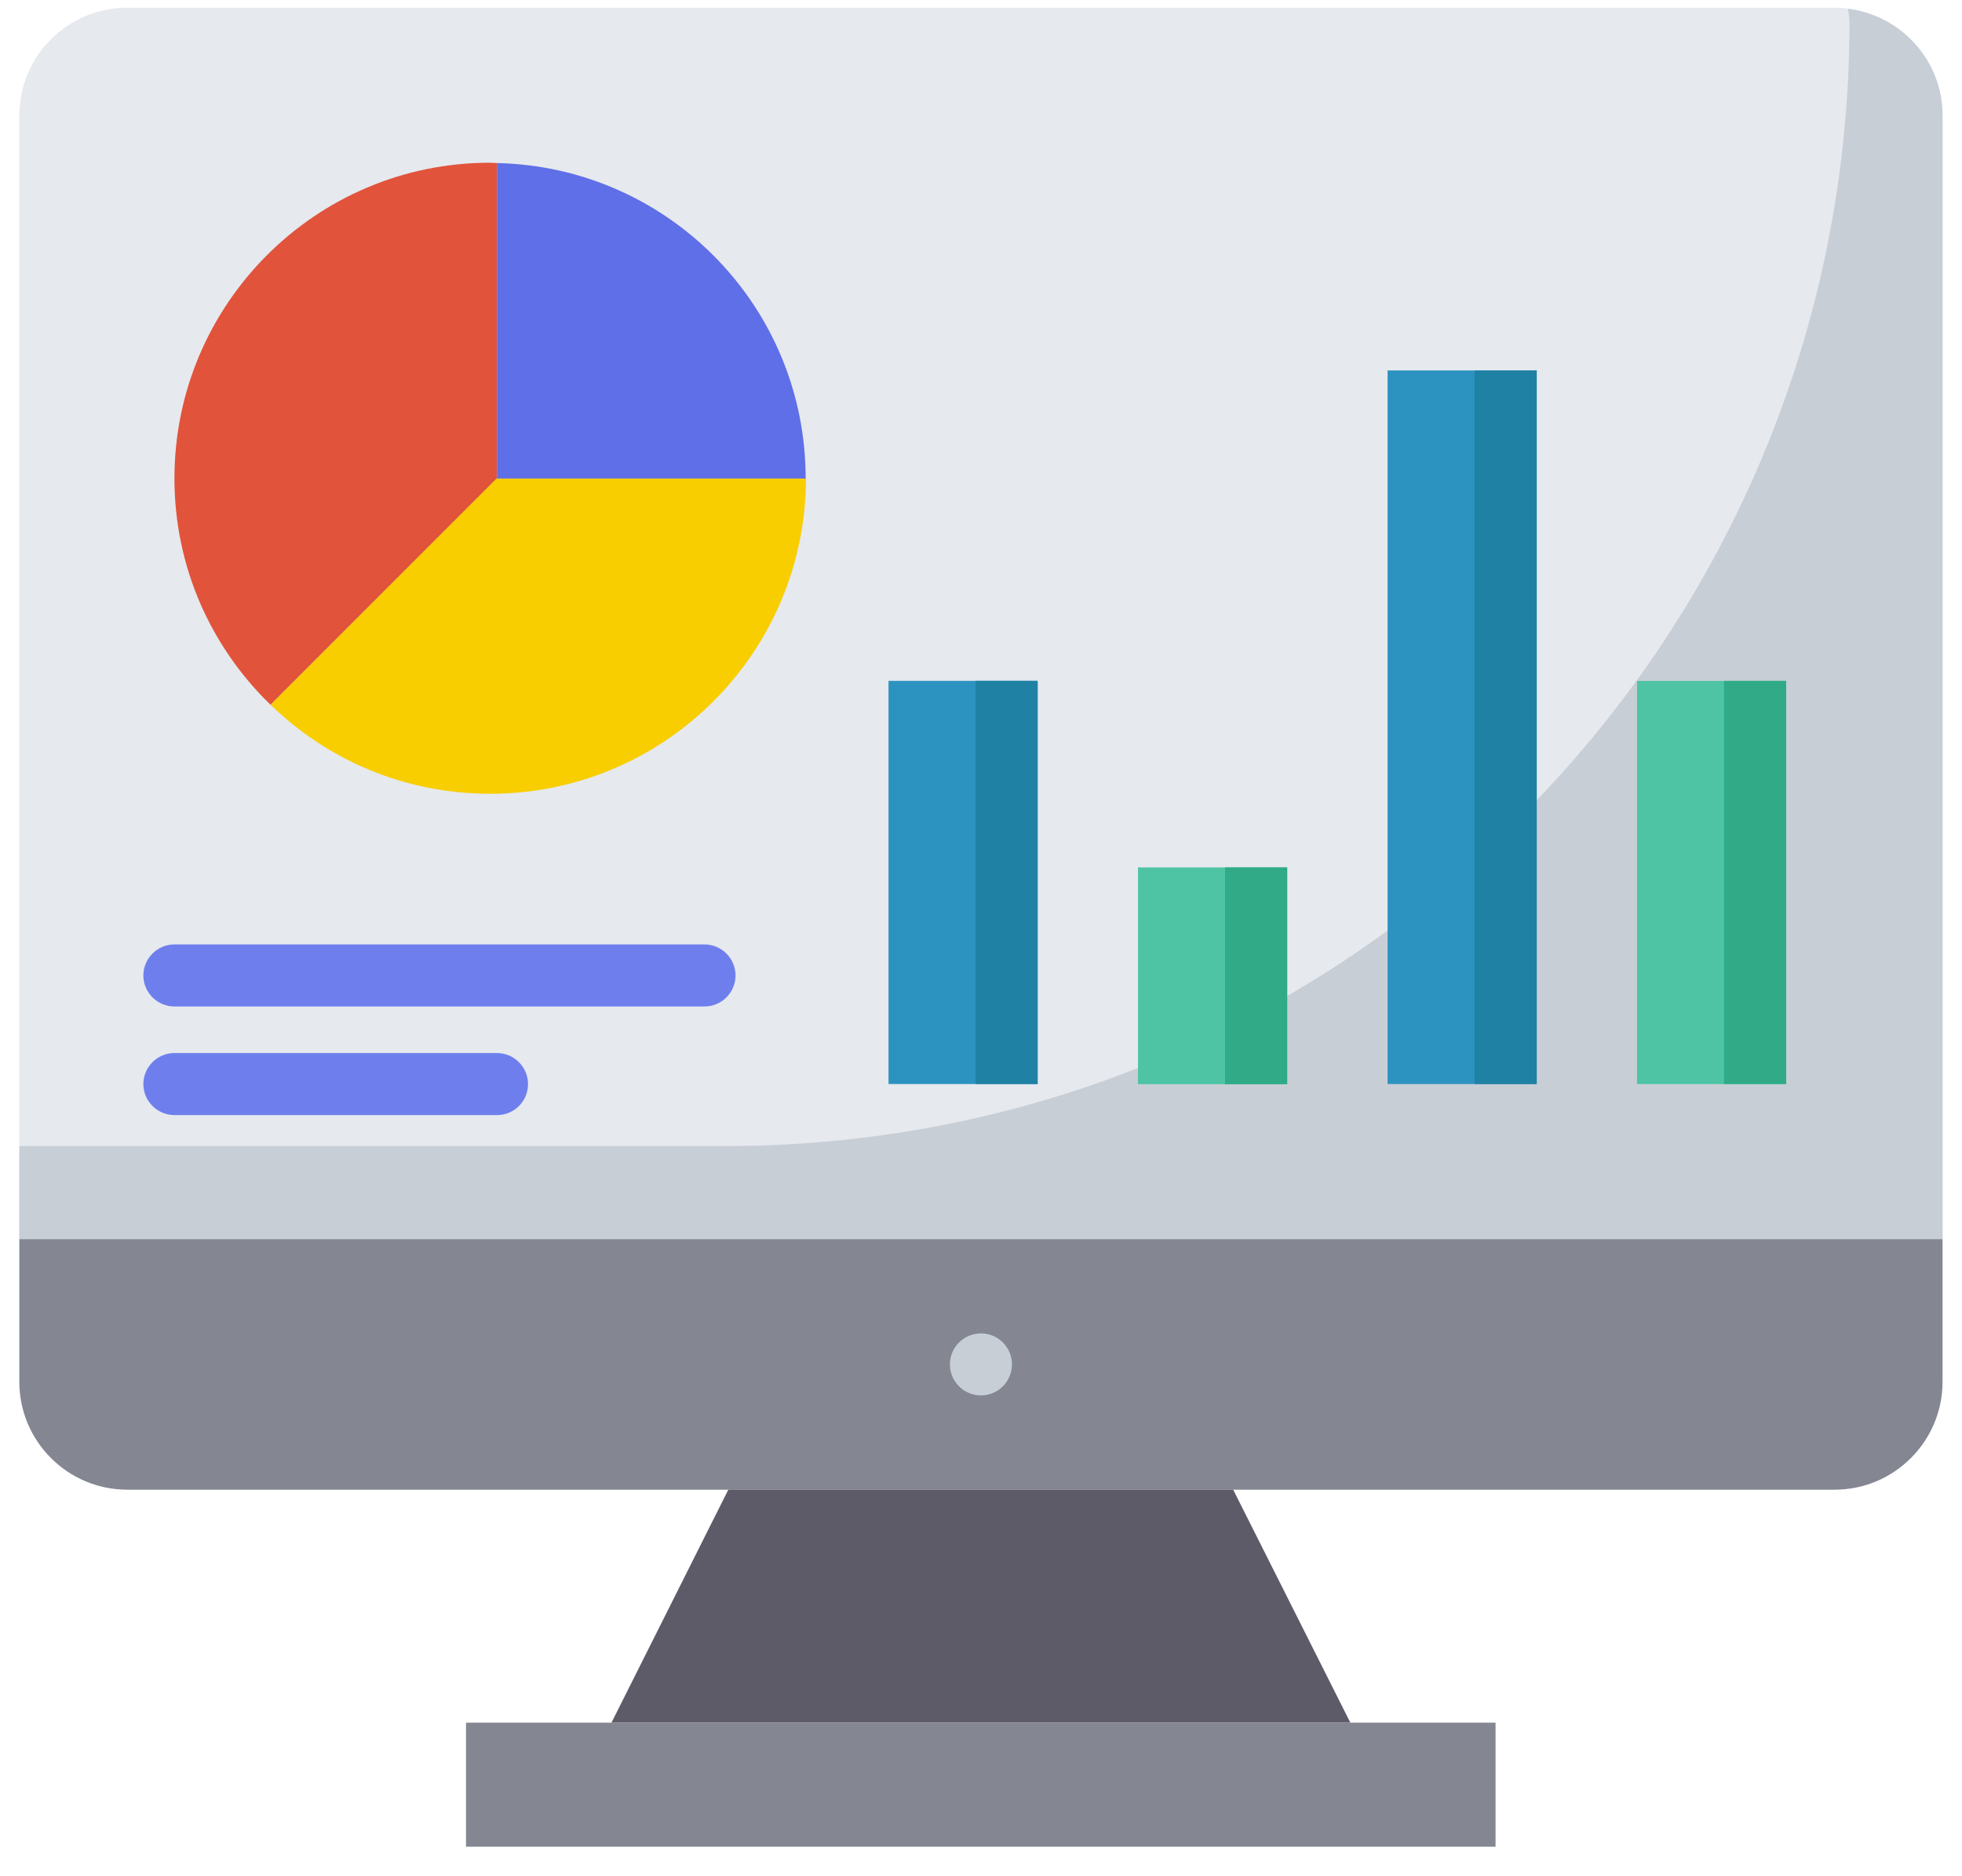 <svg width="46" height="44" viewBox="0 0 46 44" fill="none" xmlns="http://www.w3.org/2000/svg">
<g id="Group">
<path id="Vector" d="M17.078 34.93H28.91L31.66 40.399H14.336L17.078 34.93Z" fill="#5D5B68"/>
<path id="Vector_2" d="M10.926 40.398H35.064V43.307H10.926V40.398Z" fill="#848792"/>
<path id="Vector_3" d="M43.013 0.18H2.984C1.588 0.18 0.453 1.314 0.453 2.711V29.06H45.544V2.711C45.544 1.314 44.41 0.18 43.013 0.18Z" fill="#E6E9EE"/>
<path id="Vector_4" d="M43.326 0.207C43.34 0.316 43.362 0.418 43.362 0.527C43.362 15.08 31.566 26.876 17.013 26.876H0.453V29.058H45.544V2.709C45.544 1.422 44.577 0.367 43.326 0.207Z" fill="#C8CED6"/>
<path id="Vector_5" d="M0.453 29.059V32.404C0.453 33.8 1.588 34.935 2.984 34.935H43.013C44.41 34.935 45.544 33.8 45.544 32.404V29.059H0.453Z" fill="#848792"/>
<path id="Vector_6" d="M32.533 8.688H36.031V25.422H32.533V8.688Z" fill="#2C92BF"/>
<path id="Vector_7" d="M24.33 25.422H20.832V15.967H24.33V25.422Z" fill="#2C92BF"/>
<path id="Vector_8" d="M38.381 15.969H41.879V25.423H38.381V15.969Z" fill="#4EC4A5"/>
<path id="Vector_9" d="M41.877 25.422H40.422V15.967H41.877V25.422Z" fill="#30AA87"/>
<path id="Vector_10" d="M30.18 25.426H26.681V20.342H30.18V25.426Z" fill="#4EC4A5"/>
<path id="Vector_11" d="M11.653 3.824C11.595 3.824 11.544 3.816 11.486 3.816C7.406 3.816 4.09 7.133 4.09 11.22C4.09 13.307 4.955 15.184 6.344 16.529L11.653 11.22V3.824Z" fill="#E1533B"/>
<path id="Vector_12" d="M6.344 16.527C7.675 17.822 9.486 18.615 11.493 18.615C15.58 18.615 18.896 15.298 18.896 11.211H11.653L6.344 16.527Z" fill="#F8CE01"/>
<path id="Vector_13" d="M11.652 3.824V11.221H18.889C18.889 7.184 15.667 3.911 11.652 3.824Z" fill="#5F6FE7"/>
<path id="Vector_14" d="M22.999 32.724C23.4 32.724 23.726 32.398 23.726 31.997C23.726 31.595 23.4 31.27 22.999 31.27C22.597 31.27 22.271 31.595 22.271 31.997C22.271 32.398 22.597 32.724 22.999 32.724Z" fill="#C8CED6"/>
<g id="Group_2">
<path id="Vector_15" d="M16.518 23.603H4.089C3.689 23.603 3.361 23.276 3.361 22.876C3.361 22.476 3.689 22.148 4.089 22.148H16.518C16.918 22.148 17.245 22.476 17.245 22.876C17.245 23.276 16.918 23.603 16.518 23.603Z" fill="#6E7FED"/>
</g>
<g id="Group_3">
<path id="Vector_16" d="M11.652 26.15H4.089C3.689 26.15 3.361 25.823 3.361 25.423C3.361 25.023 3.689 24.695 4.089 24.695H11.652C12.052 24.695 12.38 25.023 12.38 25.423C12.38 25.823 12.059 26.15 11.652 26.15Z" fill="#6E7FED"/>
</g>
<path id="Vector_17" d="M30.178 25.426H28.723V20.342H30.178V25.426Z" fill="#30AA87"/>
<g id="Group_4">
<path id="Vector_18" d="M36.027 25.422H34.573V8.687H36.027V25.422Z" fill="#1F81A3"/>
<path id="Vector_19" d="M24.326 25.422H22.872V15.967H24.326V25.422Z" fill="#1F81A3"/>
</g>
</g>
</svg>
